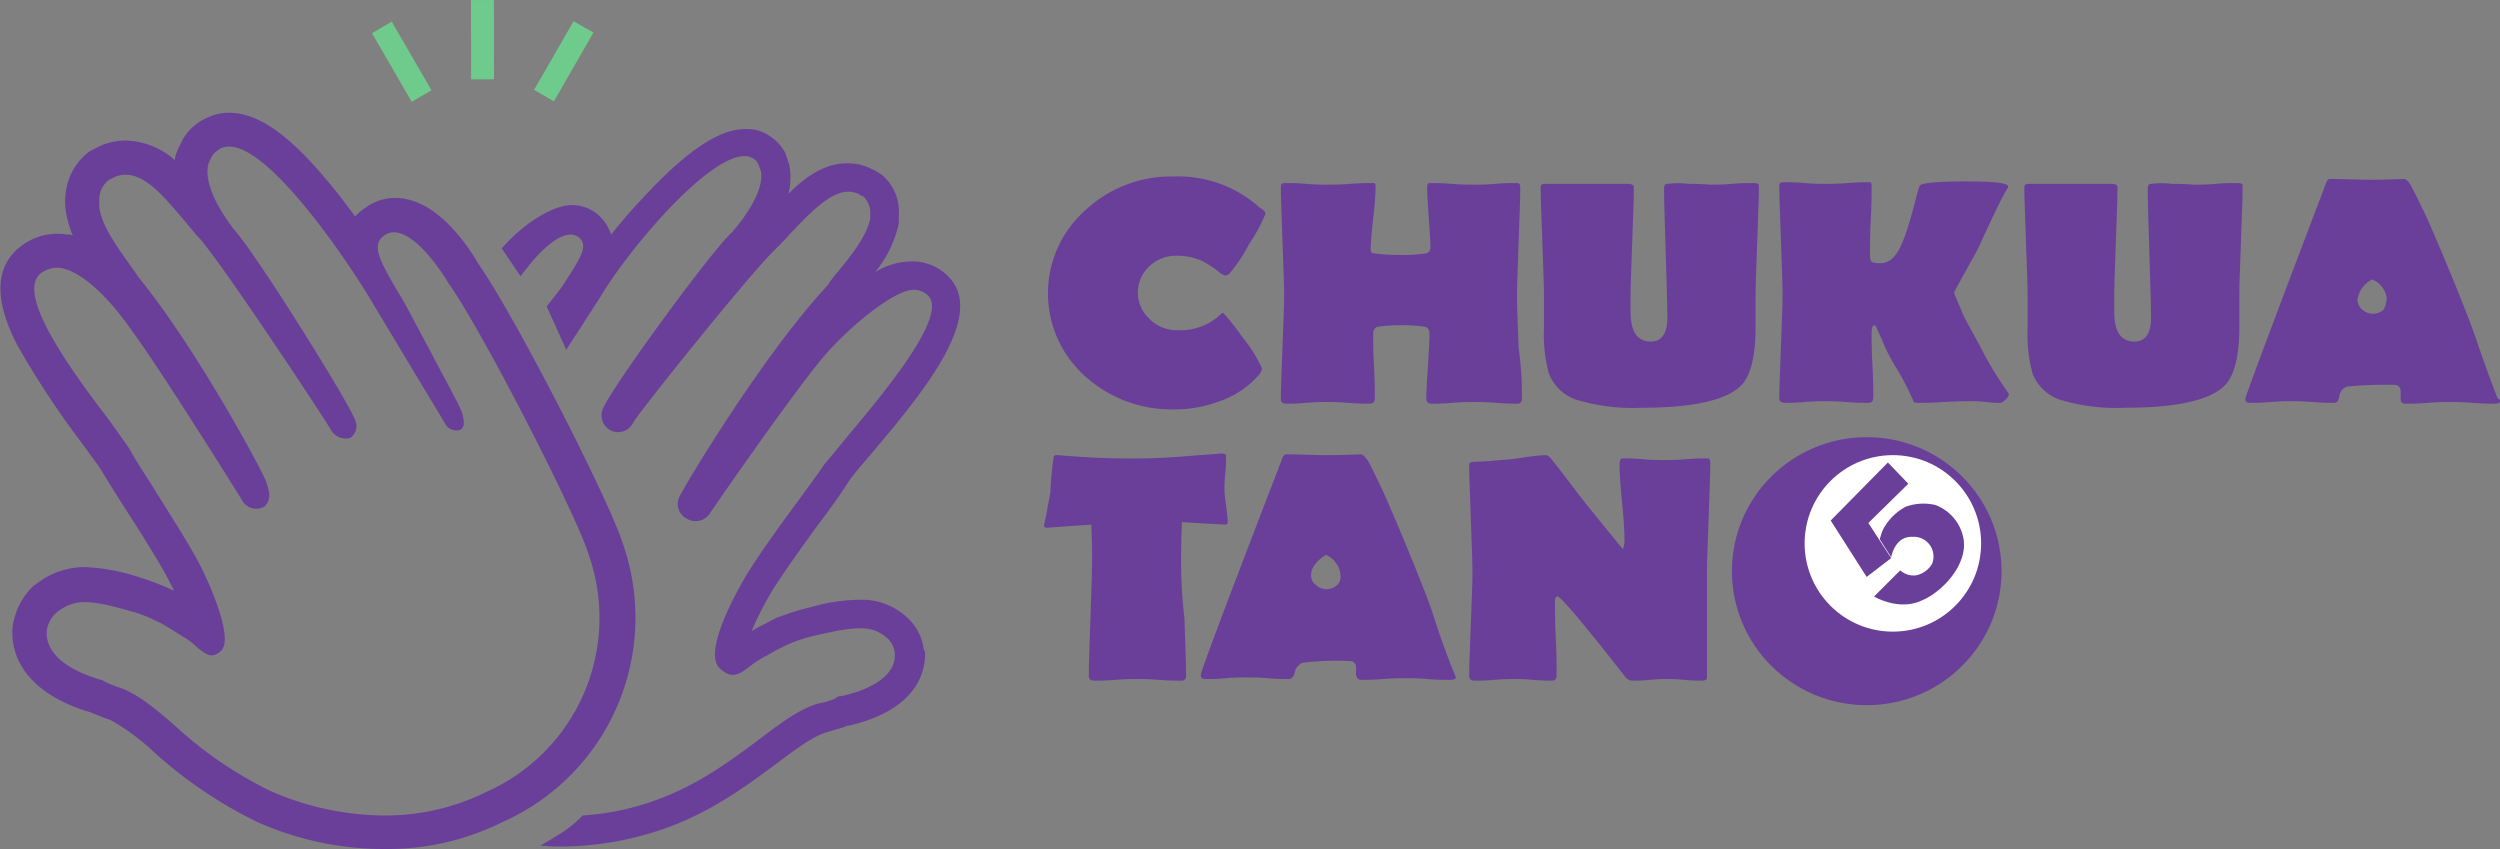<svg id="Layer_1" data-name="Layer 1" xmlns="http://www.w3.org/2000/svg" viewBox="0 0 305.95 103.9"><rect x="0" y="0" width="305.95" height="103.9" fill="#808080" stroke="none"/><defs><style>.cls-1{fill:#6a3f9a;}.cls-2{fill:#6fcb8b;}.cls-3{fill:#fff;}</style></defs><title>Chukua tano</title><path class="cls-1" d="M76.25,66.6c-1.6-5.2-13.2-27.9-17.7-34.3-1.2-2.1-4.5-7-8.7-7.9a6.17,6.17,0,0,0-5.1,1,6.89,6.89,0,0,0-1.3,1.1c-.4-.6-.9-1.2-1.4-1.9C36.25,17.1,32,13.8,28,13.8a6,6,0,0,0-2.4.5,6.51,6.51,0,0,0-3.2,2.7l-.6,1.2-.2.5a2.92,2.92,0,0,0-.2.9,9.4,9.4,0,0,0-6-2.4,7.65,7.65,0,0,0-3,.6l-1.2.6-.2.1a7.35,7.35,0,0,0-3,5.6,4.05,4.05,0,0,0,0,1.1v.2a12.3,12.3,0,0,0,.9,3.4,1.7,1.7,0,0,0-.7-.1,7.34,7.34,0,0,0-5.6,1.4c-3.2,2.4-3.4,6.5-.5,12.1a106.68,106.68,0,0,0,7.9,12c1,1.4,2,2.7,2.3,3.2.8,1.3,1.9,3.1,3,4.8,2,3.1,4.2,6.6,5.3,8.7.2.5.5.9.7,1.4l-.2-.1a31.21,31.21,0,0,0-3.9-1.5,24.34,24.34,0,0,0-6.8-1.3,9.54,9.54,0,0,0-6,2.1l-.2.1a8.36,8.36,0,0,0-2.5,4.3l-.1.4c-.3,1.8-.4,7.8,9.2,10.8h.1c1,.4,1.9.8,2.6,1a26.86,26.86,0,0,1,5.3,3.9,53.75,53.75,0,0,0,12.7,8.6,38,38,0,0,0,15.6,3.3,31.45,31.45,0,0,0,14.4-3.3A27.36,27.36,0,0,0,76.25,66.6ZM12.65,83.3c-.1,0-.2-.1-.3-.1-6.5-1.9-6.8-5-6.6-6.2A3.65,3.65,0,0,1,7,74.9c2.2-1.7,4.1-1.5,9-.1a15.07,15.07,0,0,1,3.3,1.3.35.35,0,0,1,.2.1h.1c.7.4,2,1.2,2.6,1.6a8.65,8.65,0,0,1,2,1.5c1.2.9,1.7,1.3,2.8.4,1.7-1.4-1.3-8.2-2.6-10.7-1.2-2.3-3.5-5.9-5.5-9.1-1.1-1.8-2.2-3.4-2.9-4.7-.4-.7-1.4-2-2.5-3.6C7.65,44,2,35.7,5.05,33.4a3.35,3.35,0,0,1,2.4-.6c2.3.4,5.4,3,8.5,7.4,3.7,5,13.3,20.4,13.6,20.9a2,2,0,0,0,2.8.9c1.1-1,.4-2.4.2-3.1-.4-1.2-8.5-16.3-15.7-25.1-.3-.5-.7-1-1.1-1.6-1.5-2.1-3.5-4.9-3.6-7v-.8a3,3,0,0,1,1.2-2.4l.6-.3c3.1-1.4,5.9,2.1,8.7,5.4.6.7,1.2,1.5,1.8,2.1,2.9,3.3,15.6,22.5,16.1,23.5a2.1,2.1,0,0,0,2.3.9,1.74,1.74,0,0,0,.6-2.2c-.6-1.9-12-20.2-14.8-23.3-2.6-3.4-3.7-6.3-3.1-8.2l.4-.8a2.94,2.94,0,0,1,1.2-1c5-2,16.1,15,18.1,18.4l9.2,15.3a1.56,1.56,0,0,0,1.9.8c.6-.4.4-1.1.3-1.7-.2-.9-.7-1.7-4.3-8.5l-1.7-3.2c-.8-1.5-1.5-2.8-2.2-3.9-2.1-3.6-3-5.4-1.4-6.5a2,2,0,0,1,1.7-.3c2.3.5,4.9,4.1,6.1,6.1,4.2,5.9,15.8,28.6,17.2,33.3a23.3,23.3,0,0,1-12.5,29h0A27.81,27.81,0,0,1,47,99.8a35.08,35.08,0,0,1-13.9-3,48.61,48.61,0,0,1-11.7-8c-2.4-2.1-4.5-3.8-6.6-4.6a11.59,11.59,0,0,1-2-.8h0Z"/><path class="cls-1" d="M113.05,79.5a6.26,6.26,0,0,0-1.9-3.8l-.1-.1a8.1,8.1,0,0,0-5.2-2.2,21.89,21.89,0,0,0-6.6.9,29.07,29.07,0,0,0-3.9,1.2h-.1l-.4.2c-1.1.6-2.2,1.1-2.8,1.5H92a38.07,38.07,0,0,1,2.5-4.9c1.3-2.1,3.8-5.6,6-8.6,1.3-1.7,2.5-3.4,3.3-4.7.4-.6,1.4-1.8,2.6-3.2,6.6-7.8,14.8-17.6,9.3-22.3A6.13,6.13,0,0,0,112,32a8.62,8.62,0,0,0-4.9,1.3,13.93,13.93,0,0,0,2.9-6V26.2a5.83,5.83,0,0,0-2.2-4.9l-.2-.1a4.05,4.05,0,0,0-.9-.5,5.94,5.94,0,0,0-2.6-.7c-2.9-.2-5.4,1.5-7.6,3.7a8.31,8.31,0,0,0,.1-3.5l-.4-1.2-.1-.3a5.77,5.77,0,0,0-2.5-2.4,4.55,4.55,0,0,0-2-.5c-2.1-.1-5.7.6-12.9,8.4q-2,2.1-3.9,4.5a5.7,5.7,0,0,0-1.7-2.5,4.93,4.93,0,0,0-2.9-1.1c-2.3-.1-5.9,2-8.8,5.3l2.3,3.4s.6-.8.8-1c.8-1.1,4.4-5.4,6.4-3.7,1.1,1,.2,2.4-2,5.8-.4.6-2,2.6-2,2.6l2.4,5.3,4.2-6.5c3.6-6.1,14.5-18.9,18.5-17a1.56,1.56,0,0,1,.8.8l.3.8c.4,1.7-.9,4.5-3.5,7.5-2.8,2.6-15,19.4-15.8,21.6a2,2,0,0,0,3.7,1.7c.5-1,14.1-18,17.2-21,.7-.7,1.4-1.4,2-2.1,2.9-3,5.8-6.2,8.5-4.8a.76.76,0,0,0,.4.2,2.66,2.66,0,0,1,.9,2h0v.7c-.3,2-2.4,4.7-4,6.6a13.28,13.28,0,0,0-1.2,1.6c-8,8.6-17.7,24.8-18.2,26a2,2,0,0,0,1,2.6,2.08,2.08,0,0,0,2.8-.7c.3-.5,9.5-13.8,13.6-18.8,3.4-4.1,8.8-8.3,11-8.5a2.42,2.42,0,0,1,2,.6c2.8,2.4-5.7,12.4-9.7,17.2-1.3,1.6-2.3,2.8-2.9,3.5-.8,1.2-2,2.8-3.3,4.6-2.3,3.1-4.8,6.6-6.2,8.9-.6,1-5.6,9.4-3.3,11.5,1.5,1.4,2.4.7,3.6-.2a12.12,12.12,0,0,1,2.2-1.4,22.89,22.89,0,0,1,2.7-1.4.35.35,0,0,0,.2-.1,20.74,20.74,0,0,1,3.3-1c5.2-1.2,6.8-1.1,8.6.5a2.9,2.9,0,0,1,.8,1.8c.2,2.3-2.3,4.3-6.6,5.2a.91.91,0,0,0-.7.3h0a9.3,9.3,0,0,1-2.1.6c-2.3.7-4.6,2.4-7.2,4.4-3.4,2.5-7.2,5.4-12.3,7.3a32.16,32.16,0,0,1-9.3,2,13.72,13.72,0,0,1-2.7,2.2c-.8.5-1.6,1-2.5,1.5h.2a26.2,26.2,0,0,0,2.8.1,39.27,39.27,0,0,0,12.8-2.4c5.6-2.1,9.8-5.3,13.2-7.8,2.4-1.8,4.4-3.3,6.1-3.8,1-.3,1.8-.5,2.3-.7h0a.49.49,0,0,1,.3-.1h.1c9.1-2.1,9.4-7.5,9.3-9.1Z"/><rect class="cls-2" x="47.76" y="2.7" width="2.8" height="9.7" transform="translate(2.84 25.66) rotate(-30.08)"/><rect class="cls-2" x="57.65" width="2.8" height="9.7" transform="translate(-0.01 0.12) rotate(-0.11)"/><rect class="cls-2" x="64.14" y="6.1" width="9.7" height="2.8" transform="translate(28.08 63.55) rotate(-60.08)"/><path class="cls-1" d="M154.85,26.2a20.53,20.53,0,0,1-2,3.7,19.24,19.24,0,0,1-2.4,3.6.73.73,0,0,1-.6.2,3,3,0,0,1-.9-.6,14.51,14.51,0,0,0-1.9-1.2,7.31,7.31,0,0,0-3-.6,4.67,4.67,0,0,0-3.4,1.3,4.36,4.36,0,0,0,0,6.4,4.6,4.6,0,0,0,3.4,1.4,7.15,7.15,0,0,0,5.2-1.8c.2-.2.3-.3.4-.3s1,1,2.5,3.1a16.51,16.51,0,0,1,2.3,3.7,1.65,1.65,0,0,1-.5.9,11,11,0,0,1-4.7,3.1,15.4,15.4,0,0,1-5.6,1,15.7,15.7,0,0,1-10.9-4.1,13.58,13.58,0,0,1,0-20.2,15.34,15.34,0,0,1,10.9-4.2,14.87,14.87,0,0,1,10.5,3.8C154.65,25.7,154.85,25.9,154.85,26.2Z"/><path class="cls-1" d="M186.25,48.8a.53.53,0,0,1-.6.6c-.6,0-1.4,0-2.6-.1s-2-.1-2.6-.1-1.5,0-2.7.1-2,.1-2.6.1c-.4,0-.6-.2-.6-.7,0-.9.1-2.2.2-3.9s.19-3,.19-3.9c0-.5-.19-.8-.5-.9a16.48,16.48,0,0,0-2.89-.2,19,19,0,0,0-3,.2c-.3.1-.5.4-.5.9,0,.9,0,2.2.1,3.9s.1,3,.1,3.9c0,.5-.2.7-.6.7-.6,0-1.5,0-2.7-.1s-2.1-.1-2.7-.1a23.73,23.73,0,0,0-2.4.1c-1.1.1-1.9.1-2.4.1s-.7-.2-.7-.6c0-1.4.1-3.5.2-6.3s.2-4.9.2-6.3-.1-3.7-.2-6.7-.2-5.2-.2-6.7c0-.3.2-.4.5-.4.6,0,1.5,0,2.6.1s2,.1,2.6.1,1.6,0,2.8-.1,2.2-.1,2.8-.1c.2,0,.3.1.3.4a36.07,36.07,0,0,1-.3,3.9q-.3,2.7-.3,3.9a.37.37,0,0,0,.4.4,21.61,21.61,0,0,0,3.3.2,18.5,18.5,0,0,0,3.1-.2c.3-.1.5-.3.5-.8,0-.8-.1-2-.2-3.6s-.2-2.8-.2-3.6q0-.6.3-.6c.6,0,1.5,0,2.7.1s2.1.1,2.7.1,1.5,0,2.6-.1,2-.1,2.6-.1c.4,0,.5.2.5.5,0,1.5-.1,3.7-.2,6.7s-.2,5.2-.2,6.7.1,3.5.2,6.3A39.81,39.81,0,0,1,186.25,48.8Z"/><path class="cls-1" d="M245.85,48.2c0,.2-.1.4-.4.7s-.5.4-.7.4a11.56,11.56,0,0,1-1.7-.1,12.27,12.27,0,0,0-1.7-.1c-.8,0-1.9,0-3.4.1s-2.7.1-3.4.1c-.2,0-.4-.1-.4-.2s-.1-.3-.2-.5a31.6,31.6,0,0,0-1.6-3.1,29.3,29.3,0,0,1-1.7-3.1c-.3-.8-.7-1.6-1.1-2.5l-.1-.1c-.3,0-.4.3-.4,1,0,.9,0,2.2.1,3.9s.1,3,.1,3.9c0,.5-.2.7-.6.7-.6,0-1.5,0-2.7-.1s-2.1-.1-2.7-.1a23.73,23.73,0,0,0-2.4.1c-1.1.1-1.9.1-2.4.1s-.7-.2-.7-.6c0-1.4.1-3.5.2-6.3s.2-4.9.2-6.3-.1-3.7-.2-6.7-.2-5.2-.2-6.7c0-.3.2-.4.5-.4.6,0,1.5,0,2.6.1s2,.1,2.6.1,1.5,0,2.7-.1,2.1-.1,2.6-.1c.2,0,.3.1.3.4,0,.9,0,2.2-.1,4.1s-.1,3.2-.1,4.1a2.51,2.51,0,0,0,.1,1q.15.3.9.3c1.9.2,2.8-1.7,3.7-4.6.6-1.9,1.2-4.6,1.4-4.9s2.2-.5,5.5-.5c3.6,0,5.3.2,5.3.6a.37.37,0,0,1-.1.3c-.6.8-3.2,6.5-3.2,6.5-.1.5-3.3,6-3.3,6.2s.4,1,1.1,2.7c.5,1.1,1.5,2.7,2.6,4.9a48,48,0,0,0,3,4.8Z"/><path class="cls-1" d="M274.45,22.8c0,1.5-.1,3.7-.2,6.7s-.2,5.2-.2,6.7V40c0,3.6-.61,5.9-1.71,7.1-1.7,1.8-5.7,2.8-12.2,2.8a23.85,23.85,0,0,1-8.1-1,5.5,5.5,0,0,1-3.3-3.2,18.37,18.37,0,0,1-.6-5.6V36.3c0-1.5-.1-3.7-.2-6.7s-.2-5.2-.2-6.7c0-.3.2-.4.5-.4h10.2c.5,0,.7.2.7.4,0,1.5-.1,3.7-.2,6.7s-.2,5.2-.2,6.7v1.8c0,2.5.8,3.7,2.5,3.7,1.3,0,2-1,2-2.9,0-1.7-.1-4.4-.2-7.9s-.2-6.1-.2-7.9c0-.4.1-.6.4-.6a10.85,10.85,0,0,1,2.6,0c1.7,0,2.6.1,2.7.1.6,0,1.5,0,2.6-.1s2-.1,2.6-.1S274.45,22.5,274.45,22.8Z"/><path class="cls-1" d="M215.25,22.8c0,1.5-.1,3.7-.2,6.7s-.2,5.2-.2,6.7V40c0,3.6-.6,5.9-1.7,7.1-1.7,1.8-5.7,2.8-12.2,2.8a23.85,23.85,0,0,1-8.1-1,5.5,5.5,0,0,1-3.3-3.2,18.37,18.37,0,0,1-.6-5.6V36.3c0-1.5-.1-3.7-.2-6.7s-.2-5.2-.2-6.7c0-.3.2-.4.5-.4h10.2c.5,0,.7.2.7.4,0,1.5-.1,3.7-.2,6.7s-.2,5.2-.2,6.7v1.8c0,2.5.8,3.7,2.5,3.7,1.3,0,2-1,2-2.9,0-1.7-.1-4.4-.2-7.9s-.2-6.1-.2-7.9c0-.4.1-.6.4-.6a10.85,10.85,0,0,1,2.6,0c1.7,0,2.6.1,2.7.1.6,0,1.5,0,2.6-.1s2-.1,2.6-.1S215.25,22.5,215.25,22.8Z"/><path class="cls-1" d="M306,49.1c0,.2-.3.3-.8.3s-1.5,0-2.7-.1-2.1-.1-2.7-.1-1.5,0-2.7.1-2.11.1-2.71.1a.53.53,0,0,1-.6-.6v-.9a.74.74,0,0,0-.8-.8,50.18,50.18,0,0,0-5.7.2,1.39,1.39,0,0,0-1,1.2c-.1.6-.3.8-.7.8-.6,0-1.4,0-2.6-.1s-2-.1-2.6-.1-1.4,0-2.5.1-2,.1-2.5.1-.6-.2-.6-.5,3.3-9.1,9.8-26.2a1.63,1.63,0,0,1,.3-.6c.1-.1.3-.1.6-.1.5,0,3.8.1,4.3.1,2,0,4.4-.1,4.4-.1.2,0,.5.2.8.7.1.2.7,1.3,1.7,3.4.8,1.6,5,11.6,6.2,15.1s2.1,6,2.8,7.7C306,48.9,306,49,306,49.1Zm-13.9-12.4a2.83,2.83,0,0,0-1.8-2.5,3.35,3.35,0,0,0-1.8,2.5,1.73,1.73,0,0,0,.6,1.2,1.94,1.94,0,0,0,2.6,0A2.84,2.84,0,0,0,292.05,36.7Z"/><path class="cls-1" d="M175.25,74.8c-1.2-3.5-5.4-13.5-6.2-15.1-1-2.1-1.6-3.3-1.7-3.4-.3-.4-.6-.7-.8-.7s-2.5.1-4.5.1c-.5,0-3.8-.1-4.3-.1-.3,0-.5,0-.6.1a1.63,1.63,0,0,0-.3.6c-6.6,17.1-9.9,25.9-9.9,26.3s.2.5.6.5c.6,0,1.4,0,2.5-.1s2-.1,2.5-.1,1.4,0,2.6.1,2,.1,2.6.1c.3,0,.6-.3.7-.8a1.55,1.55,0,0,1,1-1.2,33,33,0,0,1,5.7-.2.74.74,0,0,1,.8.8v.9q.15.6.6.6c.6,0,1.5,0,2.7-.1s2.1-.1,2.7-.1,1.5,0,2.7.1,2.1.1,2.7.1.8-.1.8-.3,0-.1-.1-.3C177.35,80.9,176.35,78.3,175.25,74.8Zm-11.6-3.2a1.94,1.94,0,0,1-2.6,0,1.43,1.43,0,0,1-.6-1.2c0-.9.6-1.7,1.8-2.5a2.94,2.94,0,0,1,1.8,2.5A1.47,1.47,0,0,1,163.65,71.6Z"/><path class="cls-1" d="M144.55,68.3c0-.7,0-2.1.1-4.4l5.2.3c.3,0,.4-.1.4-.4s-.1-1.1-.2-1.9-.2-1.5-.2-1.9a17.86,17.86,0,0,1,.1-2.1,17.86,17.86,0,0,0,.1-2.1q0-.3-.6-.3c-.1,0-1,.1-2.7.2-3.4.3-5.7.4-7,.4a97,97,0,0,1-10.2-.4h-.3c-.2,0-.3.1-.3.2a40.38,40.38,0,0,0-.4,4.3c0,.2-.2,1-.4,2.2s-.4,1.8-.4,2a1.24,1.24,0,0,0,.3.2c2.4-.2,4.3-.3,5.5-.4.1,2.2.1,3.6.1,4.3,0,1.6-.1,3.9-.2,7.1s-.2,5.5-.2,7.1c0,.4.2.6.7.6s1.4,0,2.6-.1,2-.1,2.6-.1,1.5,0,2.7.1,2.1.1,2.7.1a.53.53,0,0,0,.6-.6c0-1.6-.1-3.9-.2-7.1A56.4,56.4,0,0,1,144.55,68.3Z"/><path class="cls-1" d="M209,56.1c-.6,0-1.5,0-2.7.1s-2.1.1-2.7.1-1.4,0-2.5-.1-1.9-.1-2.5-.1c-.3,0-.4.3-.4.8q0,1.5.3,4.5t.3,4.5a2.75,2.75,0,0,1-.2,1.3q-3.45-4.2-5.1-6.3c-2-2.6-3.1-4.1-3.4-4.4-.4-.6-.7-.8-.9-.8-.6,0-1.3.1-2.2.2-1.2.2-2,.3-2.2.3-2.1.2-3.4.3-4.1.3s-.9.1-.9.4c0,1.5.1,3.6.2,6.6s.2,5.1.2,6.6-.1,3.5-.2,6.3-.2,4.9-.2,6.3c0,.4.2.6.7.6a23.73,23.73,0,0,0,2.4-.1c1.1-.1,1.9-.1,2.4-.1a22,22,0,0,1,2.3.1,22,22,0,0,0,2.3.1c.4,0,.6-.2.6-.7,0-1,0-2.5-.1-4.5s-.1-3.5-.1-4.5q0-.6.3-.6c.4,0,3.1,3.2,8.2,9.7a1.21,1.21,0,0,0,.9.6,20.34,20.34,0,0,0,2.2-.1,19.71,19.71,0,0,1,2.1-.1,18.75,18.75,0,0,1,2.1.1,17.86,17.86,0,0,0,2.1.1c.5,0,.7-.1.7-.4V70.1c0-1.5.1-3.7.2-6.6s.2-5.2.2-6.6C209.35,56.2,209.15,56.1,209,56.1Z"/><ellipse class="cls-1" cx="228.45" cy="69.9" rx="16.5" ry="16.4"/><circle class="cls-3" cx="231.65" cy="66.5" r="10.8"/><polygon class="cls-1" points="233.54 59.2 231.04 56.6 224.04 63.7 228.44 70.6 231.44 68.3 228.65 64 233.54 59.2"/><path class="cls-1" d="M240.25,65.7a5.45,5.45,0,0,0-3.4-3.9,6.48,6.48,0,0,0-3.6.2,6.61,6.61,0,0,0-2.8,2.8,6.74,6.74,0,0,0-.4,1.2l1.4,2.2s.4-2.6,2.6-2.5a2.41,2.41,0,0,1,2.4,3.3,3,3,0,0,1-1.9,1.4,2.43,2.43,0,0,1-2-.6l-3.2,3.2s3,1.8,5.8.5C237.65,72.5,241,69,240.25,65.7Z"/></svg>